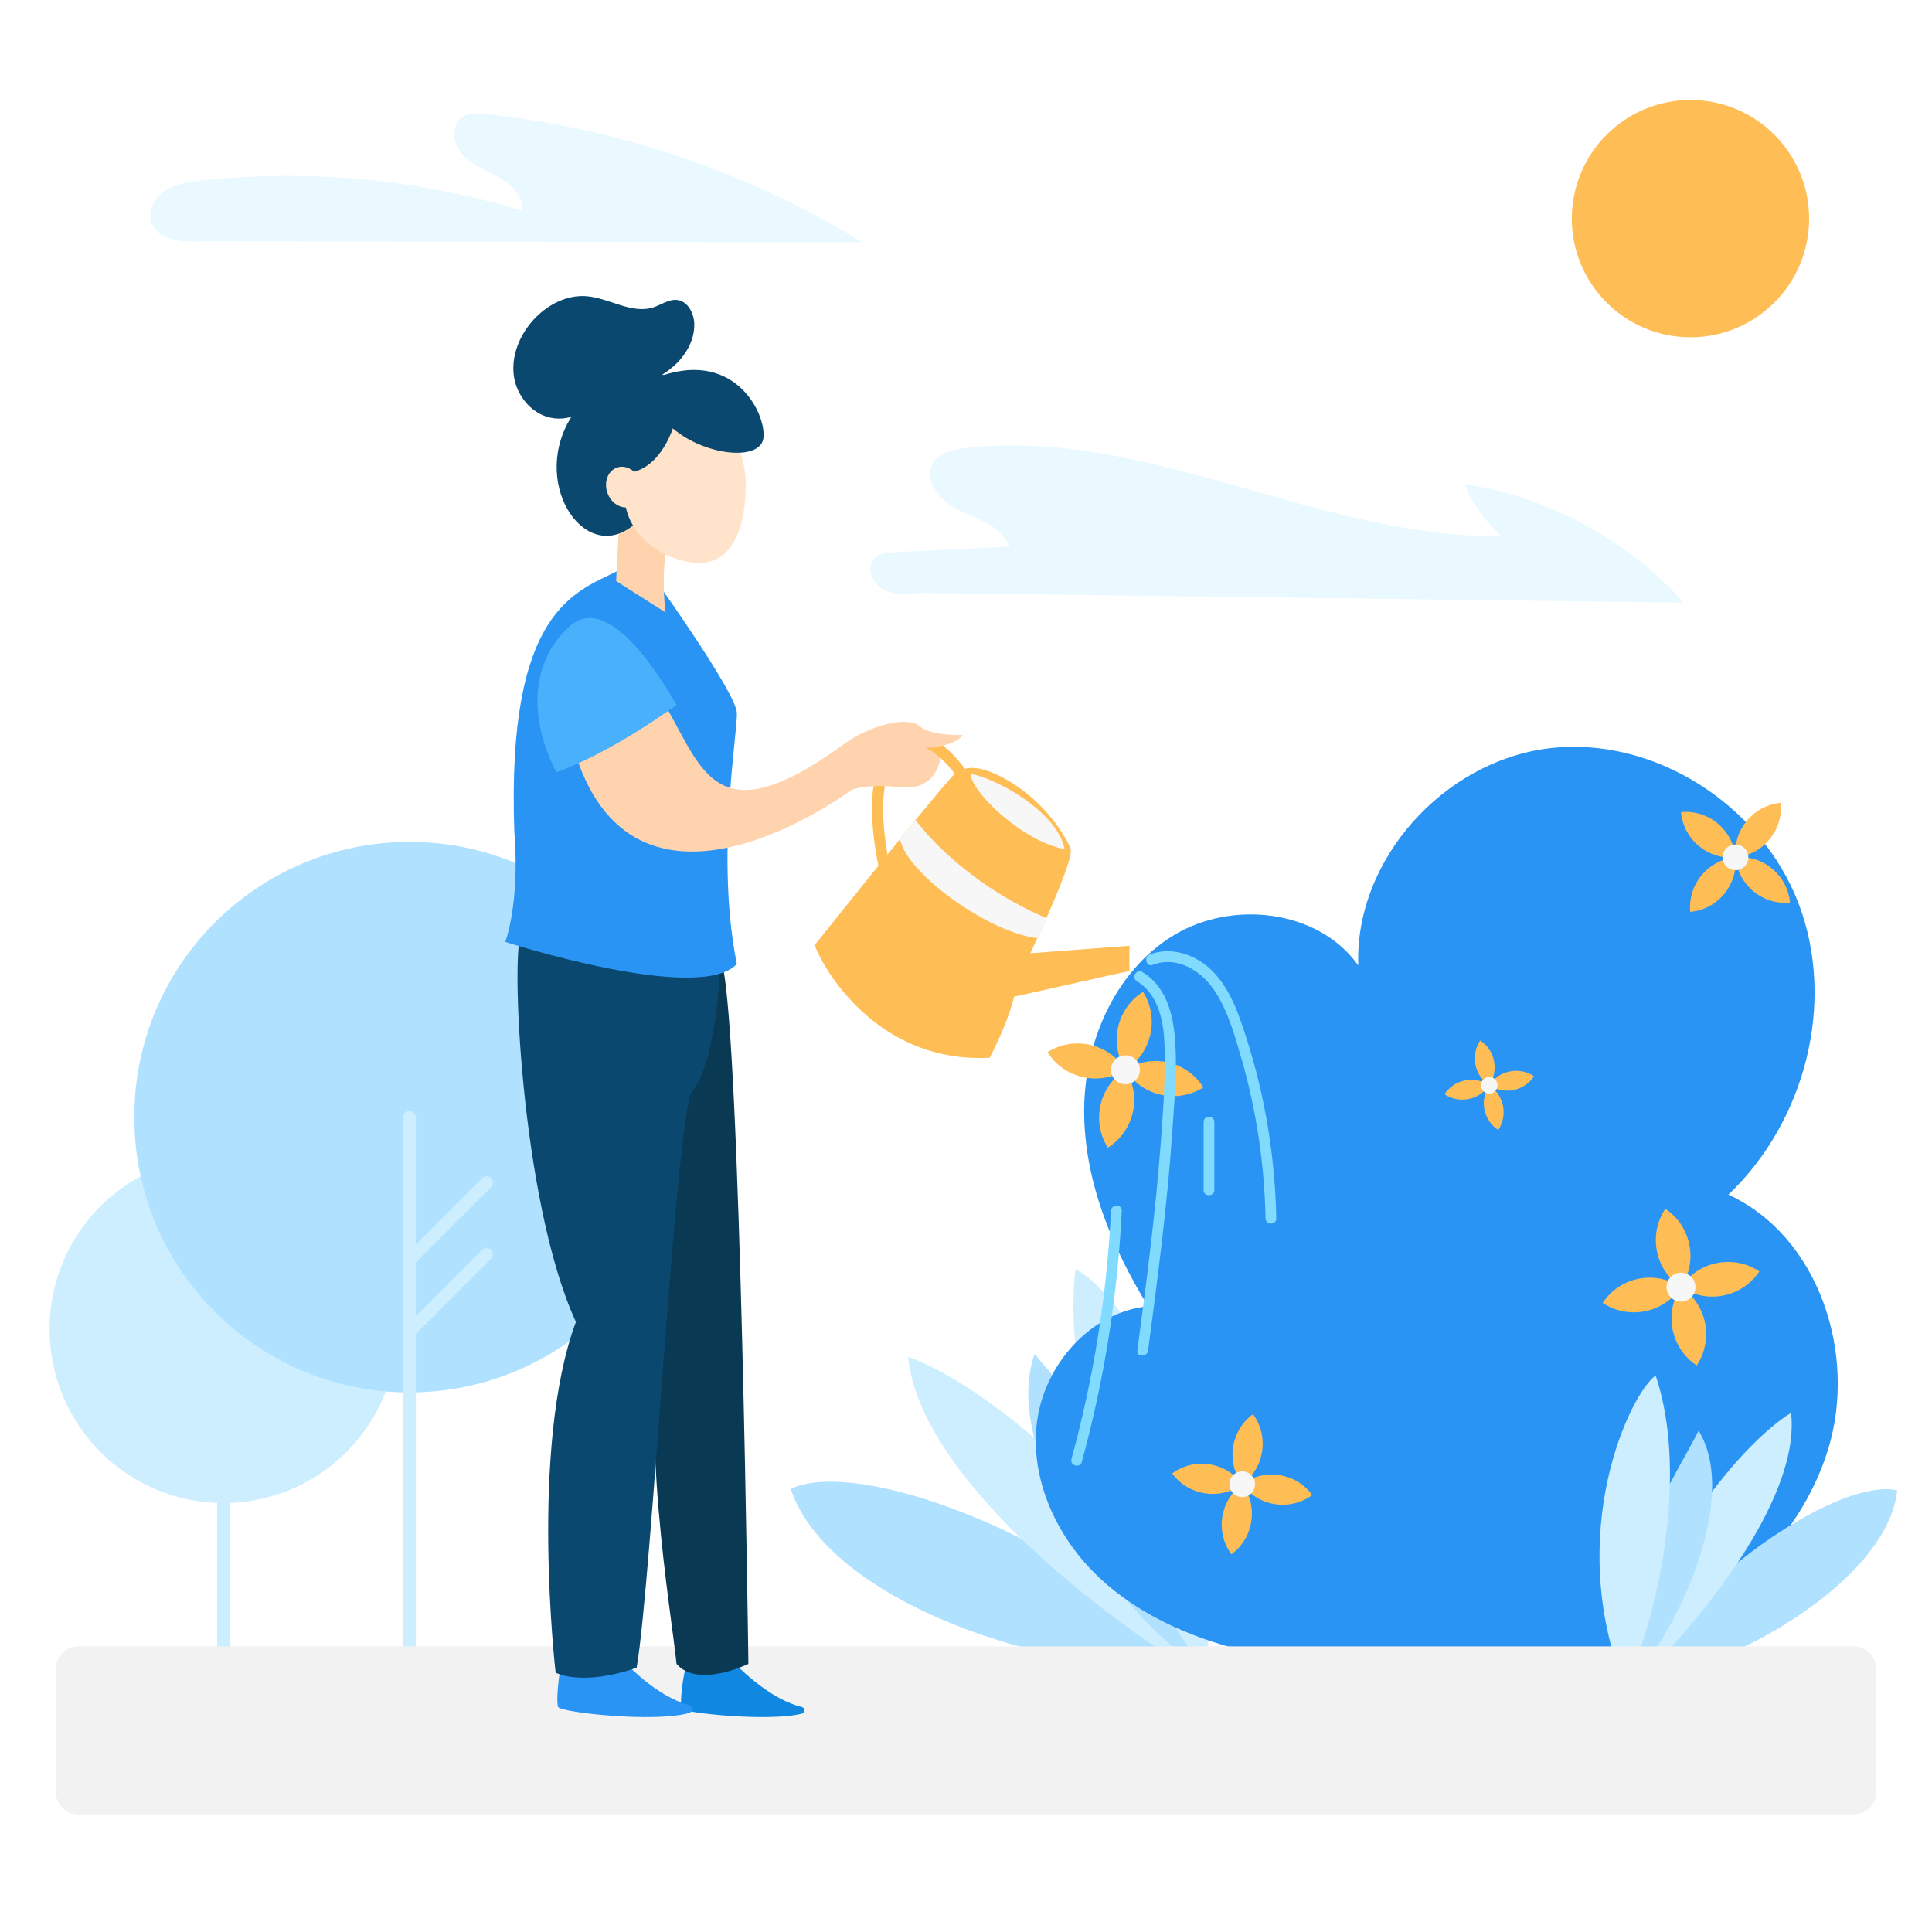 <svg xmlns="http://www.w3.org/2000/svg" xmlns:xlink="http://www.w3.org/1999/xlink" version="1.1" id="Layer_2" x="0px" y="0px" viewBox="0 0 1080 1080" style="enable-background:new 0 0 1080 1080;" xml:space="preserve">
<style type="text/css">
	.st0{fill:#E9F9FF;}
	.st1{fill:#B0E1FF;}
	.st2{fill:#CCEEFF;}
	.st3{fill:#2A94F4;}
	.st4{fill:#FFBE55;}
	.st5{fill:#F7F7F7;}
	.st6{fill:#F2F2F2;}
	.st7{fill:#1088E2;}
	.st8{fill:#0A3954;}
	.st9{fill:#0B4870;}
	.st10{fill:#FFD3AE;}
	.st11{fill:#FFE3CA;}
	.st12{fill:#49B0FC;}
	.st13{fill:#80DBFF;}
</style>
<g>
	<path class="st0" d="M482.11,135.47c-63.83-39.24-136.54-63.96-211.06-71.74c-4.15-0.43-8.64-0.74-12.21,1.43   c-6.89,4.21-5.8,15.19-0.4,21.2c5.4,6,13.41,8.76,20.42,12.77c7.01,4.01,13.77,10.7,13.23,18.75   c-57.99-17.73-119.6-23.52-179.87-16.9c-6.81,0.75-13.86,1.74-19.63,5.44c-5.77,3.7-9.89,10.86-7.94,17.43   c3.09,10.41,17.09,11.73,27.93,11L482.11,135.47z"/>
</g>
<g>
	<path class="st0" d="M941.3,336.89c-31.65-35.25-75.73-59.1-122.55-66.3c4.51,11.13,11.63,21.19,20.64,29.14   c-101.92,1.21-198.84-61.19-300.06-49.2c-6.63,0.78-14.02,2.39-17.58,8.04c-6.23,9.88,4.37,22.07,14.96,27.01   c10.59,4.93,23.71,8.91,27.47,19.98c-21.42,1.04-42.84,2.08-64.27,3.12c-3.7,0.18-7.69,0.48-10.49,2.9   c-5.28,4.59-2.39,14.06,3.65,17.6c6.03,3.55,13.54,2.96,20.5,2.26L941.3,336.89z"/>
</g>
<g>
	<path class="st1" d="M673.42,932.84c-88.15,4.79-210.89-38.21-231.38-100.54C479.02,814.59,597.38,856.88,673.42,932.84z"/>
	<path class="st2" d="M673.62,938.94c-93.77-58.92-160.94-127.64-165.96-180.38C541.86,769.94,635.48,834.43,673.62,938.94z"/>
	<path class="st1" d="M673.42,932.84c-34.44-16.96-116.58-114.5-95.05-175.95C601.97,786.55,659.85,837.68,673.42,932.84z"/>
	<path class="st2" d="M673.42,932.84c-32.33-39.29-81.35-142.9-72.28-223.24C622.29,718.35,693.95,810.26,673.42,932.84z"/>
</g>
<g>
	<g>
		<path class="st3" d="M700.79,924.12c-31.56-7.21-62.62-19.99-86.23-42.13s-38.87-54.68-34.91-86.81    c3.96-32.13,29.91-61.83,62.13-64.94c-20.15-32.83-35.51-69.86-35.74-108.37c-0.23-38.52,16.83-78.58,49.63-98.78    c32.79-20.2,81.3-14.8,103.62,16.59c-2.11-59.06,47.81-114.19,106.48-121.36s118.72,31.65,139.71,86.9    c20.99,55.25,3.54,121.89-39.3,162.61c50.46,23.14,72.02,88.84,55.87,141.95c-16.14,53.11-62.38,92.94-113.63,114.28    L700.79,924.12z"/>
	</g>
	<g>
		<g>
			<path class="st4" d="M629.12,598.01c9.32,14.76,28.83,19.16,43.57,9.85C663.37,593.1,643.86,588.7,629.12,598.01z"/>
			<path class="st4" d="M638.96,554.44c-14.75,9.31-19.15,28.82-9.84,43.57C643.86,588.7,648.27,569.19,638.96,554.44z"/>
			<path class="st4" d="M619.29,641.59c14.75-9.31,19.15-28.82,9.83-43.58C614.37,607.32,609.97,626.83,619.29,641.59z"/>
			<path class="st4" d="M585.55,588.17c9.31,14.75,28.82,19.15,43.57,9.84C619.81,583.26,600.3,578.86,585.55,588.17z"/>
		</g>
		<circle class="st5" cx="629.12" cy="598.01" r="8.09"/>
	</g>
	<g>
		<g>
			<path class="st4" d="M939.69,719.51c-9.67,14.53-5.74,34.13,8.77,43.8C958.14,748.79,954.2,729.18,939.69,719.51z"/>
			<path class="st4" d="M983.48,710.73c-14.52-9.67-34.12-5.73-43.79,8.78C954.2,729.18,973.81,725.25,983.48,710.73z"/>
			<path class="st4" d="M895.89,728.31c14.52,9.67,34.12,5.73,43.8-8.79C925.17,709.85,905.56,713.78,895.89,728.31z"/>
			<path class="st4" d="M930.91,675.72c-9.67,14.52-5.73,34.12,8.78,43.79C949.35,705,945.42,685.39,930.91,675.72z"/>
		</g>
		<circle class="st5" cx="939.69" cy="719.51" r="8.09"/>
	</g>
	<g>
		<g>
			<path class="st4" d="M832.49,606.65c-5.53,8.3-3.28,19.51,5.02,25.04C843.03,623.39,840.79,612.18,832.49,606.65z"/>
			<path class="st4" d="M857.52,601.63c-8.3-5.53-19.51-3.28-25.03,5.02C840.79,612.18,851.99,609.93,857.52,601.63z"/>
			<path class="st4" d="M807.45,611.68c8.3,5.53,19.51,3.28,25.04-5.03C824.19,601.13,812.98,603.37,807.45,611.68z"/>
			<path class="st4" d="M827.47,581.62c-5.53,8.3-3.28,19.51,5.02,25.03C838.01,598.35,835.77,587.15,827.47,581.62z"/>
		</g>
		<circle class="st5" cx="832.49" cy="606.65" r="4.63"/>
	</g>
	<g>
		<g>
			<path class="st4" d="M694.4,829.69c9.15,12.49,26.68,15.19,39.16,6.05C724.41,823.25,706.88,820.54,694.4,829.69z"/>
			<path class="st4" d="M700.44,790.54c-12.48,9.14-15.18,26.67-6.04,39.15C706.88,820.54,709.58,803.02,700.44,790.54z"/>
			<path class="st4" d="M688.37,868.85c12.48-9.14,15.18-26.67,6.03-39.16C681.92,838.83,679.22,856.36,688.37,868.85z"/>
			<path class="st4" d="M655.25,823.65c9.14,12.48,26.67,15.18,39.15,6.04C685.26,817.21,667.73,814.51,655.25,823.65z"/>
		</g>
		<circle class="st5" cx="694.4" cy="829.69" r="7.18"/>
	</g>
	<g>
		<g>
			<path class="st4" d="M970.16,479.27c1.43,15.41,15.08,26.74,30.48,25.31C999.21,489.16,985.57,477.84,970.16,479.27z"/>
			<path class="st4" d="M995.46,448.79c-15.4,1.43-26.73,15.08-25.3,30.48C985.57,477.84,996.89,464.19,995.46,448.79z"/>
			<path class="st4" d="M944.86,509.76c15.4-1.43,26.73-15.08,25.3-30.49C954.76,480.7,943.43,494.34,944.86,509.76z"/>
			<path class="st4" d="M939.68,453.97c1.43,15.4,15.08,26.73,30.48,25.3C968.73,463.86,955.09,452.54,939.68,453.97z"/>
		</g>
		<circle class="st5" cx="970.16" cy="479.27" r="7.18"/>
	</g>
</g>
<g>
	<g>
		<path class="st2" d="M78.65,657.5c-30.33,16.45-50.93,48.57-50.93,85.5c0,53.68,43.51,97.19,97.19,97.19    c41.41,0,76.77-25.9,90.77-62.38L78.65,657.5z"/>
	</g>
	<g>
		<circle class="st1" cx="228.93" cy="624.5" r="153.87"/>
	</g>
	<g>
		<g>
			<path class="st2" d="M228.94,928.57c1.94,0,3.52-1.57,3.52-3.52V624.5c0-1.94-1.57-3.52-3.52-3.52c-1.94,0-3.52,1.57-3.52,3.52     v300.55C225.42,926.99,226.99,928.57,228.94,928.57z"/>
		</g>
		<g>
			<path class="st2" d="M228.94,707.71c0.9,0,1.8-0.34,2.49-1.03l43.09-43.09c1.37-1.37,1.37-3.6,0-4.98c-1.38-1.37-3.6-1.37-4.98,0     l-43.09,43.09c-1.37,1.37-1.37,3.6,0,4.97C227.14,707.36,228.04,707.71,228.94,707.71z"/>
		</g>
		<g>
			<path class="st2" d="M228.94,747.72c0.9,0,1.8-0.34,2.49-1.03l43.09-43.09c1.37-1.37,1.37-3.6,0-4.97c-1.38-1.37-3.6-1.37-4.98,0     l-43.09,43.09c-1.37,1.37-1.37,3.6,0,4.97C227.14,747.37,228.04,747.72,228.94,747.72z"/>
		</g>
		<g>
			<path class="st2" d="M125.54,928.51c1.72-0.3,2.89-1.92,2.89-3.66V767.38c0-1.91-1.43-3.61-3.33-3.71     c-2.03-0.11-3.71,1.51-3.71,3.51v157.87C121.39,927.2,123.32,928.9,125.54,928.51z"/>
		</g>
		<g>
			<path class="st2" d="M124.91,790.22c0.9,0,1.8-0.34,2.49-1.03c1.37-1.37,1.37-3.6,0-4.97l-31.07-31.07     c-1.37-1.37-3.6-1.37-4.98,0c-1.37,1.37-1.37,3.6,0,4.97l31.07,31.07C123.11,789.88,124.01,790.22,124.91,790.22z"/>
		</g>
		<g>
			<path class="st2" d="M124.91,819.07c0.9,0,1.8-0.34,2.49-1.03c1.37-1.37,1.37-3.6,0-4.97L96.33,782c-1.37-1.37-3.6-1.37-4.98,0     c-1.37,1.37-1.37,3.6,0,4.97l31.07,31.07C123.11,818.73,124.01,819.07,124.91,819.07z"/>
		</g>
	</g>
</g>
<g>
	<path class="st1" d="M908.11,942.69c64.86-10.4,147.36-61,152.44-109.56C1030.88,826.07,951.45,875.47,908.11,942.69z"/>
	<path class="st2" d="M908.93,947.16c58.92-57.62,96.95-118.17,92.29-157.32C978.14,803.5,920.21,865.15,908.93,947.16z"/>
	<path class="st1" d="M908.11,942.69c22.37-17.76,66.75-101.64,41.42-142.93C937.04,825.04,903,871.35,908.11,942.69z"/>
	<path class="st2" d="M908.11,942.69c17.33-33.66,36.66-116.74,17.41-173.74C911.52,778.64,873.88,856.78,908.11,942.69z"/>
</g>
<path class="st6" d="M1036.25,1014.27H43.75c-6.91,0-12.56-5.65-12.56-12.56V932.9c0-6.91,5.65-12.56,12.56-12.56h992.49  c6.91,0,12.56,5.65,12.56,12.56v68.81C1048.81,1008.62,1043.16,1014.27,1036.25,1014.27z"/>
<g>
	<path class="st7" d="M406.16,925.28c10.61,11.13,25.89,24.92,42,28.93c2.09,0.52,2.12,3.19,0.03,3.73   c-17.89,4.61-65.42-0.32-67.01-2.73c-1.82-2.77,1.82-29.93,5.46-29.93C390.29,925.28,406.16,925.28,406.16,925.28z"/>
	<path class="st3" d="M339.31,918.6c11.57,13.28,28.23,29.75,45.8,34.53c2.28,0.62,2.31,3.81,0.04,4.45   c-19.51,5.5-71.34-0.38-73.07-3.26c-1.98-3.31,1.98-35.72,5.95-35.72C322,918.6,339.31,918.6,339.31,918.6z"/>
	<path class="st8" d="M403.8,539.3c10.19,40.82,14.55,390.82,14.55,390.82s-28.24,13.89-40.17,0   c-2.38-25.18-22.15-139.07-6.19-192.16c-17.9-52.22-32.68-208.54-32.68-208.54L403.8,539.3z"/>
	<path class="st9" d="M402.09,542.68c0,19.89-5.68,56.84-14.92,66.79s-22.74,273.57-31.3,322.82C324.81,943,310.6,935,310.6,935   s-14.77-126.05,11.34-196.02c-31.05-67.46-36.72-210.76-30.31-217.19C298.04,515.36,402.09,542.68,402.09,542.68z"/>
	<path class="st3" d="M344.69,319.4c-22.8,11.61-61.62,21.35-57.17,145.44c3.17,40.45-5.08,61.7-5.08,61.7   s108.52,34.96,129.46,12.34c-12.06-59.64,0.63-129.57,0-140.54c-0.63-10.97-42.52-69.93-42.52-69.93L344.69,319.4z"/>
	<path class="st10" d="M372.08,309.38c-2.38,16.74,0,32.98,0,32.98l-27.66-17.56l2.25-44.49L372.08,309.38z"/>
	<path class="st9" d="M393.35,216.98c-23.17-9.2-53.15-19.76-74.96,17.72c-21.81,37.48,10.22,83.13,37.48,57.24   C383.12,266.04,393.35,216.98,393.35,216.98z"/>
	<path class="st11" d="M416.89,271.03c0,23.53-7.52,43.63-25.67,43.63c-18.14,0-42.09-14.46-42.09-37.99s16.76-48.25,34.91-48.25   C402.18,228.42,416.89,247.5,416.89,271.03z"/>
	<path class="st9" d="M374.68,238.17c17.38,16.43,51.07,20.53,52.15,6.16s-17.38-50.31-60.85-32.85S374.68,238.17,374.68,238.17z"/>
	<path class="st9" d="M377.87,233.55c-3.08,13.35-13.35,32.85-31.83,30.8c-18.48-2.05-10.84-42.47,5.36-44.85   C367.61,217.13,377.87,233.55,377.87,233.55z"/>
	
		<ellipse transform="matrix(0.94 -0.341 0.341 0.94 -71.961 135.047)" class="st11" cx="348.7" cy="272.5" rx="9.74" ry="11.56"/>
	<g>
		<path class="st9" d="M341.14,219.78c-8.91,7.77-19.65,15.43-31.39,14.07c-11.52-1.33-20.73-11.85-22.45-23.32    c-1.71-11.47,3.13-23.27,10.97-31.82c7.47-8.15,18.22-13.9,29.25-13.15c12.93,0.87,25.49,10.27,37.8,6.22    c4.46-1.47,8.65-4.68,13.31-4.08c5.86,0.75,9.28,7.32,9.47,13.23c0.29,9.2-4.82,17.94-11.76,23.98    c-6.94,6.04-15.56,9.77-24.18,13.01L341.14,219.78z"/>
	</g>
	<path class="st10" d="M538.26,410.88c0,0-3.06,4.41-11.53,5.88c-0.12,0.02-0.25,0.04-0.37,0.06v0.09   c0.32,8.43-3.21,25.25-22.75,23.09c-0.92-0.1-1.8-0.19-2.66-0.26c-12.98-1.15-20.38,0.4-23.39,1.3h-0.02   c-1.08,0.33-1.58,0.57-1.58,0.57s-118.67,88.98-154.02-19.18c24.5-33.6,46.56-33.85,46.56-33.85   c23.71,37.81,28.27,81.57,102.1,28.24c16.42-12.31,37.22-16.44,43.52-10.85C520.42,411.57,538.26,410.88,538.26,410.88z"/>
	<path class="st12" d="M378.17,394.04c-5.79-9.85-36.9-64.41-59.65-44.01s-22.59,52.63-7.53,81.62   C342.31,420.68,378.17,394.04,378.17,394.04z"/>
	<g>
		<g>
			<path class="st4" d="M491.32,485.5c-13.26-63.92,11.53-74.16,14.4-75.12c11.55-3.85,28.23,8.2,39.64,28.67l-5.41,3.02     c-10.62-19.05-25.02-28.23-32.27-25.81c-7.89,2.63-20.2,20.23-10.3,67.98L491.32,485.5z"/>
		</g>
		<g>
			<path class="st4" d="M631.35,528.71v14.03l-64.46,14.41c0,0-2.65,12.89-13.64,34.12c-63.32,3.42-93.66-50.8-97.83-62.94     c0,0,25.73-32.24,47.73-59.31c2.98-3.67,5.88-7.22,8.65-10.6c9.91-12.11,18.02-21.82,20.96-24.89c6.48-6.71,16.69-4.94,28.64,1.6     c13.26,7.27,24.33,17.97,32.5,30.69c2.36,3.68,4.23,7.14,4.66,9.42c0.78,4.17-6.96,22.93-13.58,37.93     c-1.83,4.16-3.59,8.02-5.05,11.22c-2.34,5.11-3.94,8.48-3.94,8.48l37.75-2.85l14.54-1.09L631.35,528.71z"/>
		</g>
		<g>
			<path class="st5" d="M542.65,432.61c11.71,1.63,47.96,19.92,52.53,42.13C570.36,469.84,542.38,441.75,542.65,432.61z"/>
		</g>
		<g>
			<path class="st5" d="M584.98,513.19c-1.83,4.16-3.59,8.02-5.05,11.22c-27.51-3.03-73.57-36.65-76.78-55.37     c2.98-3.67,5.88-7.22,8.65-10.6C532.05,484.74,563.24,504.37,584.98,513.19z"/>
		</g>
	</g>
	<path class="st10" d="M528.79,415.73c-0.41,0.28-1.13,0.64-2.06,1.03c-0.12,0.05-0.25,0.1-0.37,0.15c-4.09,1.65-6.79,0.79-8.8,1.06   c-0.62,0.07-16.61,21.77-16.61,21.77c-12.98-1.15-20.38,0.4-23.39,1.3h-0.02c0,0,22.36-33.15,23.13-33.15s23.34,3.07,23.34,3.07   L528.79,415.73z"/>
</g>
<g>
	<path class="st13" d="M644.35,539.36c13.25-5.1,26.59,2.82,34.09,13.71c7.87,11.44,11.78,25.65,15.59,38.85   c8.36,29.01,12.8,59,13.43,89.17c0.08,3.86,6.08,3.87,6,0c-0.7-33.86-6.13-67.58-16.4-99.86c-4.35-13.66-9.16-28.46-19.66-38.76   c-8.98-8.81-22.51-13.57-34.64-8.91C639.18,534.94,640.73,540.75,644.35,539.36L644.35,539.36z"/>
</g>
<g>
	<path class="st13" d="M635.54,548.53c12.79,7.74,15.17,23.94,15.51,37.67c0.45,17.9-0.94,36-2.27,53.85   c-2.88,38.46-7.94,76.7-13,114.92c-0.5,3.82,5.5,3.78,6,0c5.4-40.81,10.8-81.65,13.56-122.74c1.2-17.9,3.07-36.53,1.2-54.45   c-1.41-13.47-5.8-27.06-17.96-34.43C635.26,541.35,632.24,546.53,635.54,548.53L635.54,548.53z"/>
</g>
<g>
	<path class="st13" d="M672.82,627.19c0,12.68,0,25.37,0,38.05c0,3.86,6,3.87,6,0c0-12.68,0-25.37,0-38.05   C678.82,623.33,672.82,623.33,672.82,627.19L672.82,627.19z"/>
</g>
<g>
	<path class="st13" d="M621.06,676.87c-2.27,46.92-9.7,93.42-22.11,138.72c-1.02,3.73,4.76,5.32,5.79,1.6   c12.55-45.8,20.03-92.88,22.33-140.32C627.25,673.01,621.25,673.02,621.06,676.87L621.06,676.87z"/>
</g>
<circle class="st4" cx="944.99" cy="122.22" r="66.33"/>
</svg>